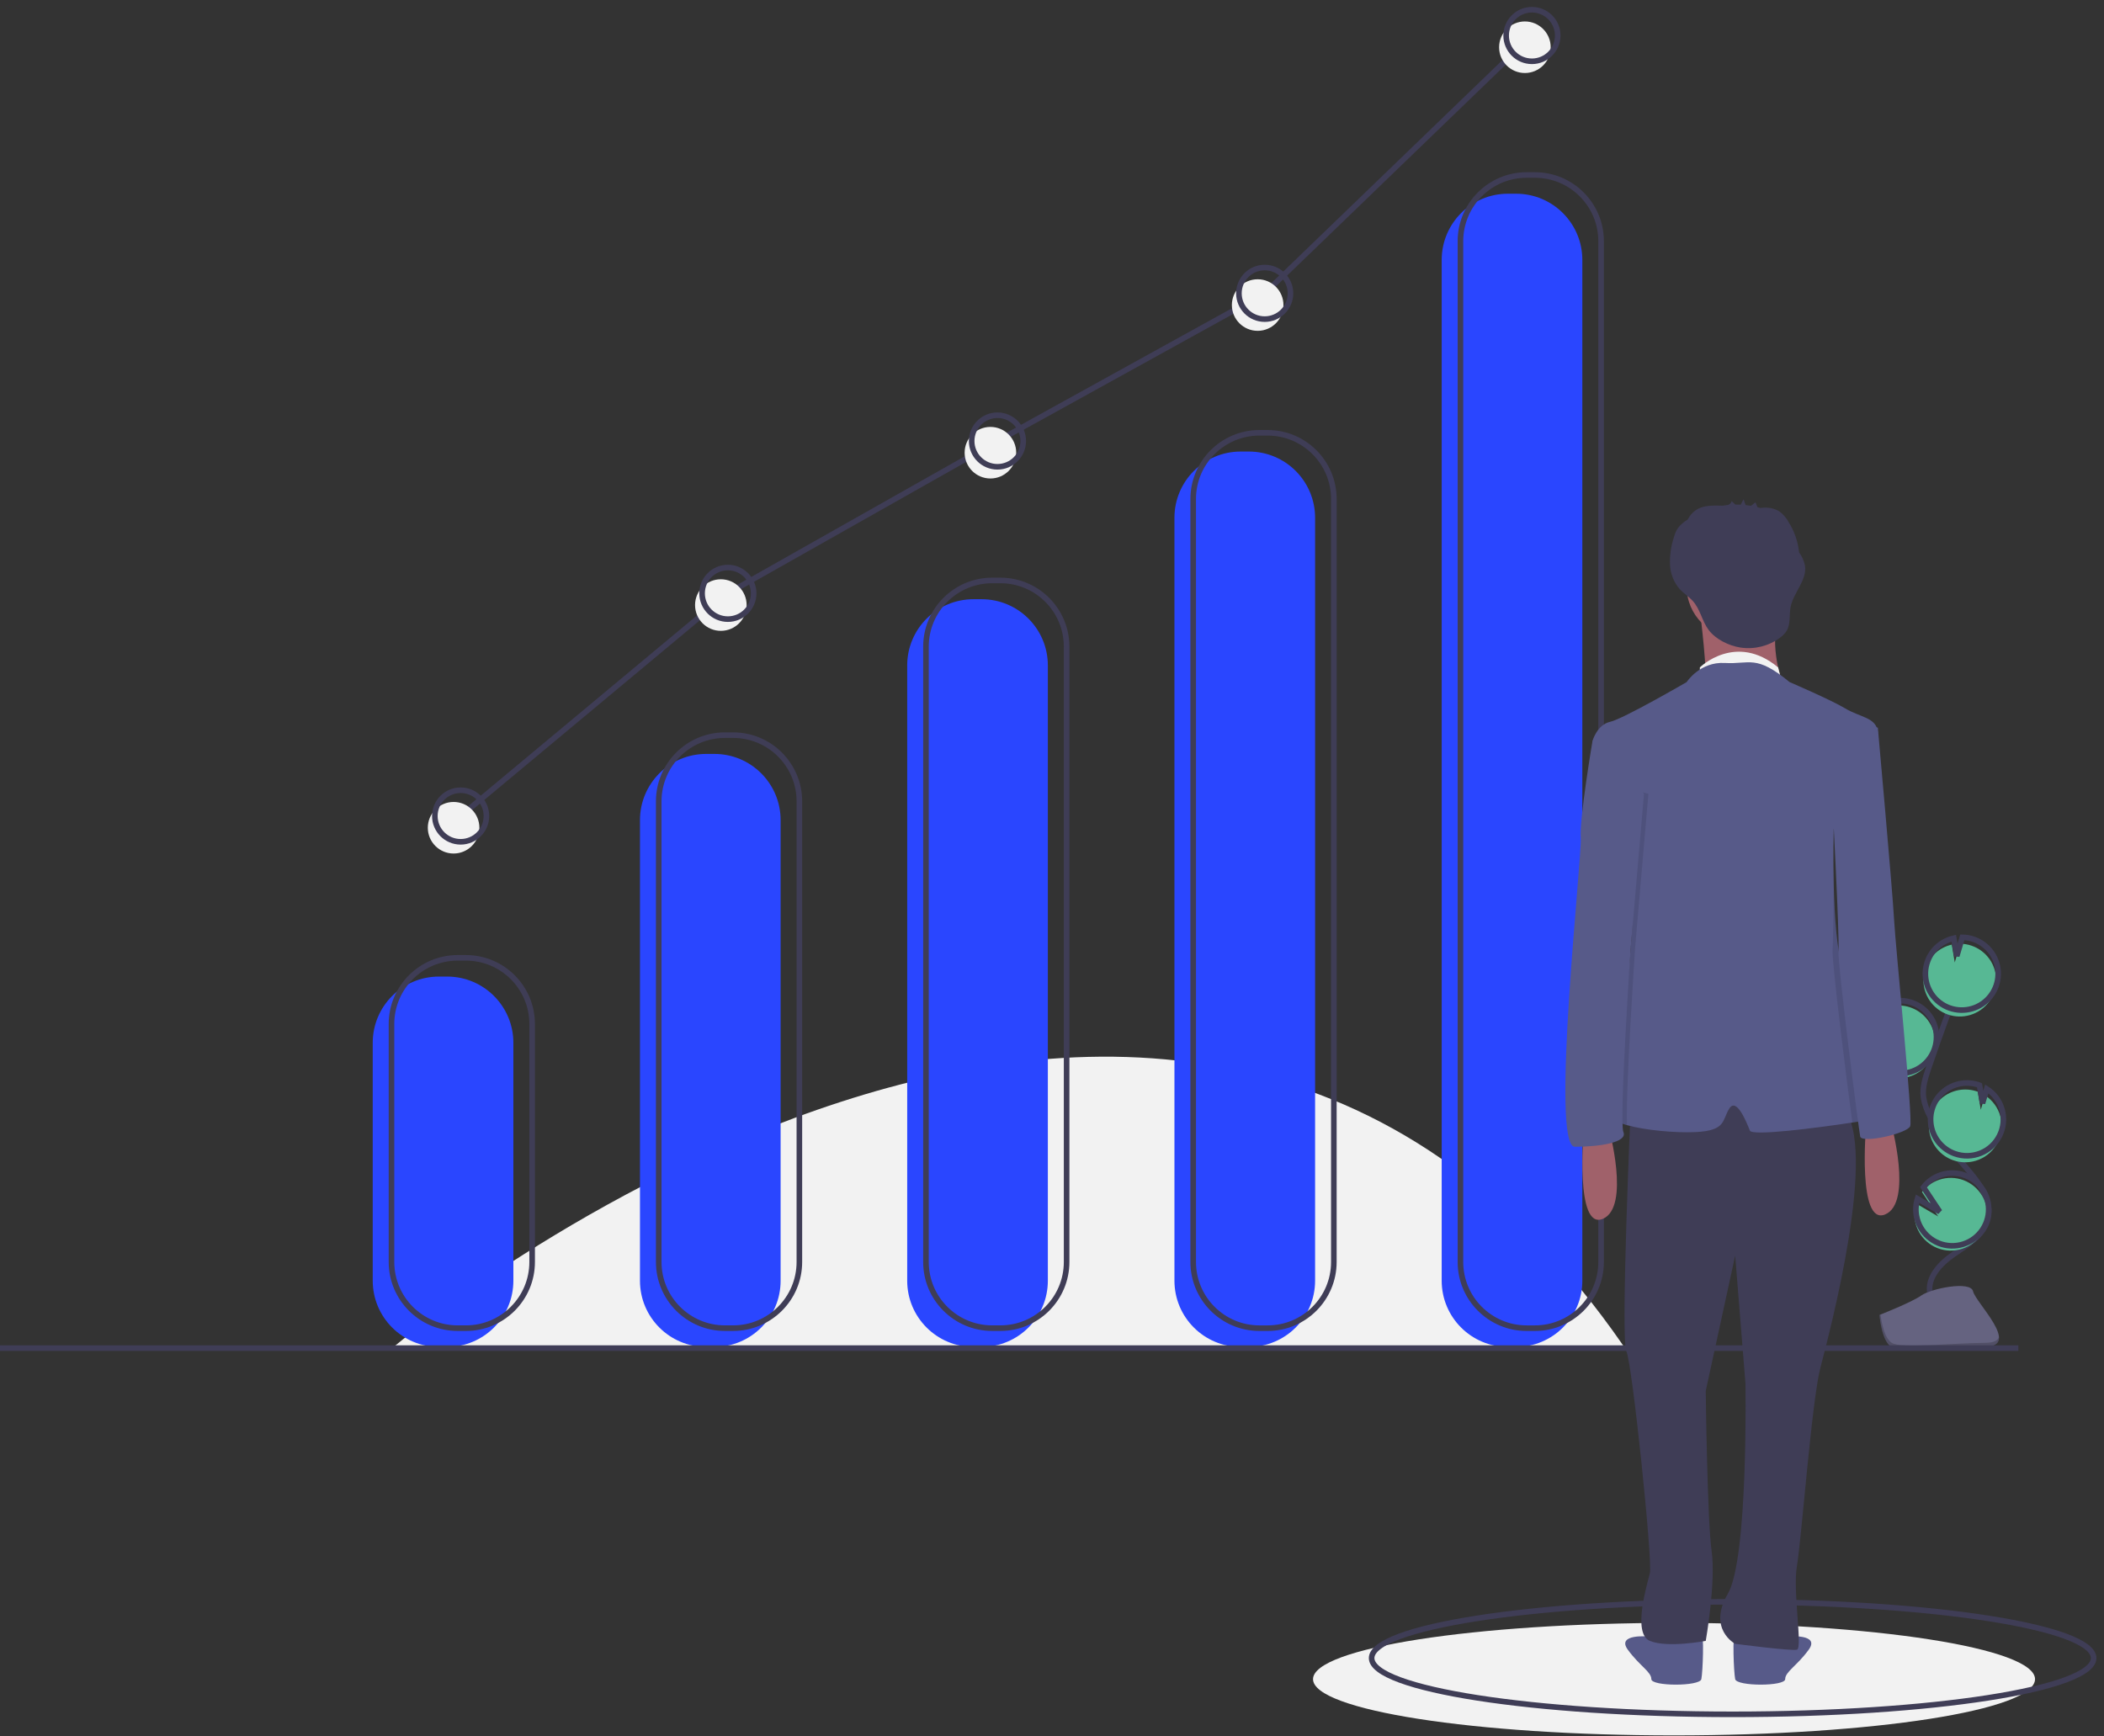 <svg width="246" height="203" viewBox="0 0 246 203" fill="none" xmlns="http://www.w3.org/2000/svg">
<rect x="0" y="0" width="246" height="203" fill="#333333" stroke="none"/>
<g clip-path="url(#clip0_49_799)">
<path d="M46.184 157.366C46.184 157.366 137.317 81.308 189.804 157.366H46.184Z" fill="#F2F2F2"/>
<path d="M195.728 202.929C219.04 202.929 237.937 199.984 237.937 196.351C237.937 192.719 219.04 189.773 195.728 189.773C172.417 189.773 153.52 192.719 153.52 196.351C153.52 199.984 172.417 202.929 195.728 202.929Z" fill="#F2F2F2"/>
<path d="M202.58 200.465C225.891 200.465 244.789 197.52 244.789 193.887C244.789 190.254 225.891 187.309 202.58 187.309C179.269 187.309 160.371 190.254 160.371 193.887C160.371 197.52 179.269 200.465 202.58 200.465Z" stroke="#3F3D56" stroke-width="0.653"/>
<path d="M220.53 125.831C222.229 126.448 224.132 125.926 225.277 124.527C226.423 123.128 226.559 121.159 225.619 119.615C224.678 118.072 222.865 117.291 221.097 117.668L221.203 119.859L220.167 117.981C219.15 118.459 218.364 119.321 217.982 120.379C217.847 120.749 217.764 121.136 217.737 121.53C217.603 123.426 218.743 125.182 220.53 125.831Z" fill="#57B894"/>
<path d="M225.658 151.241C225.292 149.378 226.878 147.726 228.444 146.652C230.01 145.579 231.839 144.524 232.374 142.702C233.142 140.084 230.854 137.686 229.074 135.618C227.753 134.083 226.619 132.397 225.695 130.596C225.293 129.888 225.02 129.115 224.887 128.312C224.746 127.152 225.119 125.997 225.495 124.889C226.746 121.201 228.084 117.544 229.509 113.918" stroke="#3F3D56" stroke-width="0.653"/>
<path fill-rule="evenodd" clip-rule="evenodd" d="M220.705 125.268C222.404 125.886 224.307 125.363 225.452 123.964C226.597 122.566 226.734 120.596 225.793 119.053C224.853 117.51 223.04 116.729 221.272 117.106L221.378 119.296L220.342 117.419C219.325 117.897 218.539 118.759 218.157 119.816C218.021 120.186 217.939 120.574 217.912 120.967C217.778 122.864 218.918 124.619 220.705 125.268Z" stroke="#3F3D56" stroke-width="0.653"/>
<path d="M225.137 113.159C225.631 111.796 226.786 110.778 228.201 110.46L228.551 112.543L229.201 110.355C231.052 110.383 232.673 111.604 233.21 113.375C233.748 115.147 233.078 117.062 231.555 118.114C230.031 119.165 228.002 119.11 226.537 117.979C225.072 116.848 224.506 114.899 225.137 113.159H225.137Z" fill="#57B894"/>
<path fill-rule="evenodd" clip-rule="evenodd" d="M225.372 112.409C225.866 111.046 227.021 110.029 228.435 109.71L228.786 111.793L229.435 109.605C231.286 109.633 232.907 110.854 233.445 112.625C233.982 114.397 233.313 116.312 231.789 117.364C230.265 118.415 228.237 118.36 226.771 117.229C225.306 116.098 224.74 114.149 225.372 112.409H225.372Z" stroke="#3F3D56" stroke-width="0.653"/>
<path d="M228.326 135.659C230.36 136.397 232.624 135.491 233.588 133.554C234.551 131.617 233.908 129.265 232.093 128.088L231.594 129.769L231.24 127.662C231.236 127.66 231.233 127.659 231.229 127.658C229.799 127.139 228.202 127.422 227.038 128.401C225.875 129.38 225.321 130.905 225.587 132.402C225.853 133.899 226.897 135.141 228.326 135.659H228.326Z" fill="#57B894"/>
<path fill-rule="evenodd" clip-rule="evenodd" d="M228.529 134.897C230.563 135.635 232.827 134.73 233.791 132.792C234.754 130.855 234.111 128.503 232.296 127.326L231.797 129.007L231.443 126.9C231.439 126.898 231.436 126.897 231.432 126.896C230.003 126.377 228.405 126.661 227.241 127.639C226.078 128.618 225.525 130.143 225.79 131.64C226.056 133.137 227.1 134.379 228.529 134.897L228.529 134.897Z" stroke="#3F3D56" stroke-width="0.653"/>
<path d="M223.895 142.725C224.244 144.706 225.932 146.172 227.942 146.24C229.952 146.308 231.735 144.958 232.216 143.005C232.696 141.052 231.743 139.029 229.931 138.156C228.119 137.283 225.943 137.799 224.716 139.392L226.612 142.246L224.021 140.731C223.82 141.376 223.777 142.06 223.895 142.725Z" fill="#57B894"/>
<path fill-rule="evenodd" clip-rule="evenodd" d="M224.071 142.162C224.419 144.143 226.107 145.61 228.118 145.678C230.128 145.745 231.911 144.396 232.392 142.443C232.872 140.489 231.919 138.467 230.107 137.594C228.295 136.721 226.119 137.236 224.891 138.83L226.788 141.684L224.197 140.169C223.996 140.814 223.953 141.497 224.071 142.162Z" stroke="#3F3D56" stroke-width="0.653"/>
<path d="M219.749 153.765C219.749 153.765 223.505 152.293 224.637 151.487C225.769 150.681 230.414 149.718 230.695 151.011C230.976 152.304 236.339 157.44 232.099 157.474C227.859 157.508 222.246 158.17 221.117 157.482C219.987 156.794 219.749 153.765 219.749 153.765Z" fill="#656380"/>
<path opacity="0.2" d="M232.174 157.022C227.934 157.057 222.322 157.718 221.192 157.03C220.332 156.506 219.989 154.625 219.874 153.758C219.795 153.761 219.749 153.763 219.749 153.763C219.749 153.763 219.987 156.792 221.117 157.48C222.246 158.168 227.859 157.507 232.099 157.472C233.323 157.462 233.746 157.027 233.722 156.382C233.552 156.772 233.085 157.015 232.174 157.022Z" fill="black"/>
<path d="M52.281 114.195H51.322C47.046 114.195 43.579 117.662 43.579 121.939V149.757C43.579 154.034 47.046 157.501 51.322 157.501H52.281C56.557 157.501 60.024 154.034 60.024 149.757V121.939C60.024 117.662 56.557 114.195 52.281 114.195Z" fill="#2A46FF"/>
<path d="M83.527 88.16H82.569C78.292 88.16 74.825 91.627 74.825 95.903V149.76C74.825 154.037 78.292 157.503 82.569 157.503H83.527C87.803 157.503 91.27 154.037 91.27 149.76V95.903C91.27 91.627 87.803 88.16 83.527 88.16Z" fill="#2A46FF"/>
<path d="M114.772 70.07H113.814C109.537 70.07 106.07 73.537 106.07 77.814V149.76C106.07 154.036 109.537 157.503 113.814 157.503H114.772C119.049 157.503 122.515 154.036 122.515 149.76V77.814C122.515 73.537 119.049 70.07 114.772 70.07Z" fill="#2A46FF"/>
<path d="M146.018 52.801H145.06C140.783 52.801 137.316 56.268 137.316 60.544V149.758C137.316 154.034 140.783 157.501 145.06 157.501H146.018C150.295 157.501 153.761 154.034 153.761 149.758V60.544C153.761 56.268 150.295 52.801 146.018 52.801Z" fill="#2A46FF"/>
<path d="M177.263 22.652H176.305C172.028 22.652 168.562 26.119 168.562 30.396V149.758C168.562 154.035 172.028 157.502 176.305 157.502H177.263C181.54 157.502 185.007 154.035 185.007 149.758V30.396C185.007 26.119 181.54 22.652 177.263 22.652Z" fill="#2A46FF"/>
<path d="M54.474 112.004H53.516C49.239 112.004 45.773 115.471 45.773 119.747V147.566C45.773 151.842 49.239 155.309 53.516 155.309H54.474C58.751 155.309 62.218 151.842 62.218 147.566V119.747C62.218 115.471 58.751 112.004 54.474 112.004Z" stroke="#3F3D56" stroke-width="0.653"/>
<path d="M85.719 85.965H84.761C80.484 85.965 77.018 89.432 77.018 93.708V147.565C77.018 151.841 80.484 155.308 84.761 155.308H85.719C89.996 155.308 93.463 151.841 93.463 147.565V93.708C93.463 89.432 89.996 85.965 85.719 85.965Z" stroke="#3F3D56" stroke-width="0.653"/>
<path d="M116.965 67.875H116.007C111.73 67.875 108.264 71.342 108.264 75.618V147.565C108.264 151.841 111.73 155.308 116.007 155.308H116.965C121.242 155.308 124.709 151.841 124.709 147.565V75.618C124.709 71.342 121.242 67.875 116.965 67.875Z" stroke="#3F3D56" stroke-width="0.653"/>
<path d="M148.211 50.609H147.252C142.976 50.609 139.509 54.076 139.509 58.353V147.566C139.509 151.843 142.976 155.31 147.252 155.31H148.211C152.487 155.31 155.954 151.843 155.954 147.566V58.353C155.954 54.076 152.487 50.609 148.211 50.609Z" stroke="#3F3D56" stroke-width="0.653"/>
<path d="M179.457 20.461H178.498C174.222 20.461 170.755 23.928 170.755 28.204V147.567C170.755 151.844 174.222 155.31 178.498 155.31H179.457C183.733 155.31 187.2 151.844 187.2 147.567V28.204C187.2 23.928 183.733 20.461 179.457 20.461Z" stroke="#3F3D56" stroke-width="0.653"/>
<path d="M235.986 157.641H0" stroke="#3F3D56" stroke-width="0.653"/>
<path d="M221.104 131.348C221.104 131.348 223.684 140.633 220.416 142.009C217.149 143.385 218.181 131.692 218.181 131.692L221.104 131.348Z" fill="#A0616A"/>
<path d="M197.718 190.846C197.718 190.846 195.31 190.674 194.451 191.19C193.93 191.495 193.302 191.557 192.731 191.362C192.731 191.362 188.948 191.018 190.324 192.909C191.699 194.801 193.075 195.489 193.075 196.349C193.075 197.208 198.75 197.208 198.922 196.349C199.093 195.489 199.265 191.018 198.922 190.846C198.578 190.674 197.718 190.846 197.718 190.846Z" fill="#575A89"/>
<path d="M204.081 190.846C204.081 190.846 206.488 190.674 207.348 191.19C207.869 191.495 208.497 191.557 209.068 191.362C209.068 191.362 212.851 191.018 211.475 192.909C210.099 194.801 208.724 195.489 208.724 196.349C208.724 197.208 203.049 197.208 202.877 196.349C202.705 195.489 202.533 191.018 202.877 190.846C203.221 190.674 204.081 190.846 204.081 190.846Z" fill="#575A89"/>
<path d="M190.668 129.456C190.668 129.456 189.464 156.625 190.152 158.001C190.84 159.376 193.247 182.591 192.903 183.966C192.559 185.342 190.84 191.017 192.903 191.876C194.967 192.736 199.437 191.876 199.437 191.876C199.437 191.876 200.641 184.998 200.125 181.387C199.609 177.776 199.437 162.644 199.437 162.644L202.877 146.824L204.08 161.784C204.08 161.784 204.424 182.247 202.017 186.374C199.609 190.501 202.877 192.22 202.877 192.22C202.877 192.22 209.411 193.08 210.099 192.908C210.787 192.736 209.583 186.03 210.099 183.107C210.615 180.183 211.818 163.847 212.85 159.892C213.882 155.937 219.728 133.927 215.43 129.456C211.131 124.985 190.668 129.456 190.668 129.456Z" fill="#3F3D56"/>
<path d="M203.221 74.6C206.545 74.6 209.239 71.905 209.239 68.581C209.239 65.257 206.545 62.562 203.221 62.562C199.897 62.562 197.202 65.257 197.202 68.581C197.202 71.905 199.897 74.6 203.221 74.6Z" fill="#A0616A"/>
<path d="M198.75 71.336C198.75 71.336 199.782 79.59 199.266 79.762C198.75 79.934 208.38 79.762 208.38 79.762C208.38 79.762 206.488 74.775 208.38 70.82L198.75 71.336Z" fill="#A0616A"/>
<path d="M198.75 78.041C198.75 78.041 202.941 73.914 207.896 78.041L208.217 79.271L205.628 79.245H198.75V78.041Z" fill="#F2F2F2"/>
<path d="M219.213 130.832C218.816 130.911 217.843 131.073 216.574 131.265C212.349 131.903 204.862 132.87 204.597 132.208C204.253 131.348 203.049 128.253 202.189 129.628C201.33 131.004 201.845 132.208 198.234 132.38C195.777 132.497 192.205 132.135 190.228 131.568C189.299 131.301 188.722 130.99 188.777 130.66C188.949 129.628 190.84 110.025 190.84 108.134C190.84 106.242 191.528 97.128 191.528 97.128L186.586 87.404L186.197 86.639C186.197 86.639 186.713 84.747 188.261 84.403C189.808 84.059 197.203 79.761 197.203 79.761C197.203 79.761 198.75 77.353 201.673 77.525C204.597 77.697 205.285 76.493 209.24 79.761C209.24 79.761 214.054 81.824 215.774 82.856C217.494 83.888 219.385 83.888 219.557 85.607C219.591 85.953 219.404 86.618 219.082 87.459C217.905 90.541 214.928 95.993 214.462 96.843C214.421 96.917 214.398 96.956 214.398 96.956C214.398 96.956 214.309 100.048 214.403 103.668V103.676C214.496 107.148 214.758 111.105 215.43 113.292C216.806 117.763 220.933 130.488 219.213 130.832Z" fill="#575A89"/>
<path d="M211.034 66.114C210.914 65.566 210.682 65.049 210.354 64.594C210.223 63.337 209.803 62.126 209.128 61.057C208.863 60.556 208.488 60.123 208.03 59.789C207.505 59.487 206.906 59.338 206.301 59.359C206.192 59.357 205.994 59.39 205.817 59.398C205.703 59.363 205.588 59.331 205.473 59.302C205.406 59.153 205.273 58.717 205.236 58.747L204.735 59.145C204.523 59.108 204.309 59.08 204.096 59.057C204.018 58.835 203.94 58.613 203.862 58.391C203.736 58.589 203.625 58.797 203.531 59.013C203.318 59.003 203.105 58.999 202.891 59.002L202.465 58.593C202.414 58.826 202.229 59.007 201.995 59.053C201.799 59.074 201.604 59.1 201.409 59.131C201.393 59.131 201.377 59.131 201.362 59.131C200.312 59.105 199.183 59.057 198.305 59.634C197.894 59.916 197.56 60.295 197.332 60.738C197.224 60.811 197.117 60.884 197.012 60.961C196.66 61.201 196.355 61.504 196.112 61.854C195.935 62.156 195.801 62.48 195.714 62.819C195.379 63.838 195.223 64.908 195.255 65.98C195.291 67.06 195.698 68.094 196.408 68.908C196.858 69.392 197.431 69.749 197.881 70.232C198.81 71.227 198.984 72.614 199.777 73.666C200.617 74.78 202.15 75.512 203.495 75.722C205.13 75.968 206.795 75.553 208.122 74.568C208.437 74.349 208.705 74.068 208.91 73.742C209.377 72.934 209.179 71.919 209.352 71.002C209.678 69.283 211.318 67.84 211.034 66.114Z" fill="#3F3D56"/>
<path d="M188.089 131.863C188.089 131.863 190.668 141.149 187.401 142.525C184.134 143.9 185.165 132.207 185.165 132.207L188.089 131.863Z" fill="#A0616A"/>
<path opacity="0.1" d="M191.182 110.79C191.182 110.79 190.054 127.532 190.228 131.566C189.299 131.299 188.722 130.988 188.777 130.658C188.949 129.626 190.84 110.023 190.84 108.131C190.84 106.24 191.528 97.126 191.528 97.126L186.586 87.402C186.665 86.92 186.713 86.637 186.713 86.637L189.207 91.881L192.732 92.827L191.182 110.79Z" fill="black"/>
<path d="M187.401 85.606L186.197 86.637C186.197 86.637 184.65 95.751 184.822 97.986C184.994 100.222 181.21 134.098 184.134 134.098C187.057 134.098 190.324 133.582 189.808 132.378C189.292 131.174 190.667 110.79 190.667 110.79L192.216 92.828L187.401 85.606Z" fill="#575A89"/>
<path opacity="0.1" d="M219.082 87.458C217.905 90.539 214.928 95.992 214.462 96.841C214.476 94.642 214.484 93.086 214.484 93.086L218.095 85.692L218.869 85.09C218.869 85.09 218.952 85.999 219.082 87.458Z" fill="black"/>
<path opacity="0.1" d="M219.213 130.831C218.816 130.91 217.843 131.072 216.573 131.265C215.915 126.395 214.154 112.391 214.266 111.072C214.321 110.422 214.367 107.21 214.403 103.676C214.496 107.148 214.758 111.104 215.43 113.292C216.806 117.763 220.933 130.487 219.213 130.831Z" fill="black"/>
<path d="M216.978 84.402L219.557 85.09C219.557 85.09 221.277 104.177 221.449 107.445C221.621 110.712 223.684 130.831 223.34 131.691C222.996 132.55 217.666 133.754 217.494 132.894C217.322 132.035 214.822 112.634 214.954 111.071C215.086 109.508 214.227 93.344 214.227 93.344L216.978 84.402Z" fill="#575A89"/>
<path d="M53.857 95.422L85.103 69.384L116.623 51.569L147.868 34.302L179.114 4.152" stroke="#3F3D56" stroke-width="0.653"/>
<path d="M53.035 99.807C54.7 99.807 56.05 98.457 56.05 96.792C56.05 95.127 54.7 93.777 53.035 93.777C51.37 93.777 50.02 95.127 50.02 96.792C50.02 98.457 51.37 99.807 53.035 99.807Z" fill="#F2F2F2"/>
<path d="M84.281 73.768C85.946 73.768 87.296 72.418 87.296 70.753C87.296 69.088 85.946 67.738 84.281 67.738C82.615 67.738 81.266 69.088 81.266 70.753C81.266 72.418 82.615 73.768 84.281 73.768Z" fill="#F2F2F2"/>
<path d="M115.8 55.952C117.465 55.952 118.815 54.602 118.815 52.937C118.815 51.272 117.465 49.922 115.8 49.922C114.135 49.922 112.785 51.272 112.785 52.937C112.785 54.602 114.135 55.952 115.8 55.952Z" fill="#F2F2F2"/>
<path d="M147.046 38.686C148.711 38.686 150.061 37.336 150.061 35.671C150.061 34.006 148.711 32.656 147.046 32.656C145.381 32.656 144.031 34.006 144.031 35.671C144.031 37.336 145.381 38.686 147.046 38.686Z" fill="#F2F2F2"/>
<path d="M178.291 8.538C179.956 8.538 181.306 7.188 181.306 5.523C181.306 3.858 179.956 2.508 178.291 2.508C176.626 2.508 175.276 3.858 175.276 5.523C175.276 7.188 176.626 8.538 178.291 8.538Z" fill="#F2F2F2"/>
<path d="M53.858 98.436C55.523 98.436 56.873 97.086 56.873 95.421C56.873 93.756 55.523 92.406 53.858 92.406C52.193 92.406 50.843 93.756 50.843 95.421C50.843 97.086 52.193 98.436 53.858 98.436Z" stroke="#3F3D56" stroke-width="0.653"/>
<path d="M85.103 72.397C86.768 72.397 88.118 71.047 88.118 69.382C88.118 67.717 86.768 66.367 85.103 66.367C83.438 66.367 82.088 67.717 82.088 69.382C82.088 71.047 83.438 72.397 85.103 72.397Z" stroke="#3F3D56" stroke-width="0.653"/>
<path d="M116.622 54.584C118.287 54.584 119.637 53.235 119.637 51.57C119.637 49.904 118.287 48.555 116.622 48.555C114.957 48.555 113.607 49.904 113.607 51.57C113.607 53.235 114.957 54.584 116.622 54.584Z" stroke="#3F3D56" stroke-width="0.653"/>
<path d="M147.868 37.315C149.534 37.315 150.883 35.965 150.883 34.3C150.883 32.635 149.534 31.285 147.868 31.285C146.203 31.285 144.854 32.635 144.854 34.3C144.854 35.965 146.203 37.315 147.868 37.315Z" stroke="#3F3D56" stroke-width="0.653"/>
<path d="M179.114 7.167C180.779 7.167 182.128 5.817 182.128 4.152C182.128 2.487 180.779 1.137 179.114 1.137C177.448 1.137 176.099 2.487 176.099 4.152C176.099 5.817 177.448 7.167 179.114 7.167Z" stroke="#3F3D56" stroke-width="0.653"/>
</g>
<defs>
<clipPath id="clip0_49_799">
<rect width="246" height="203" fill="white"/>
</clipPath>
</defs>
</svg>
